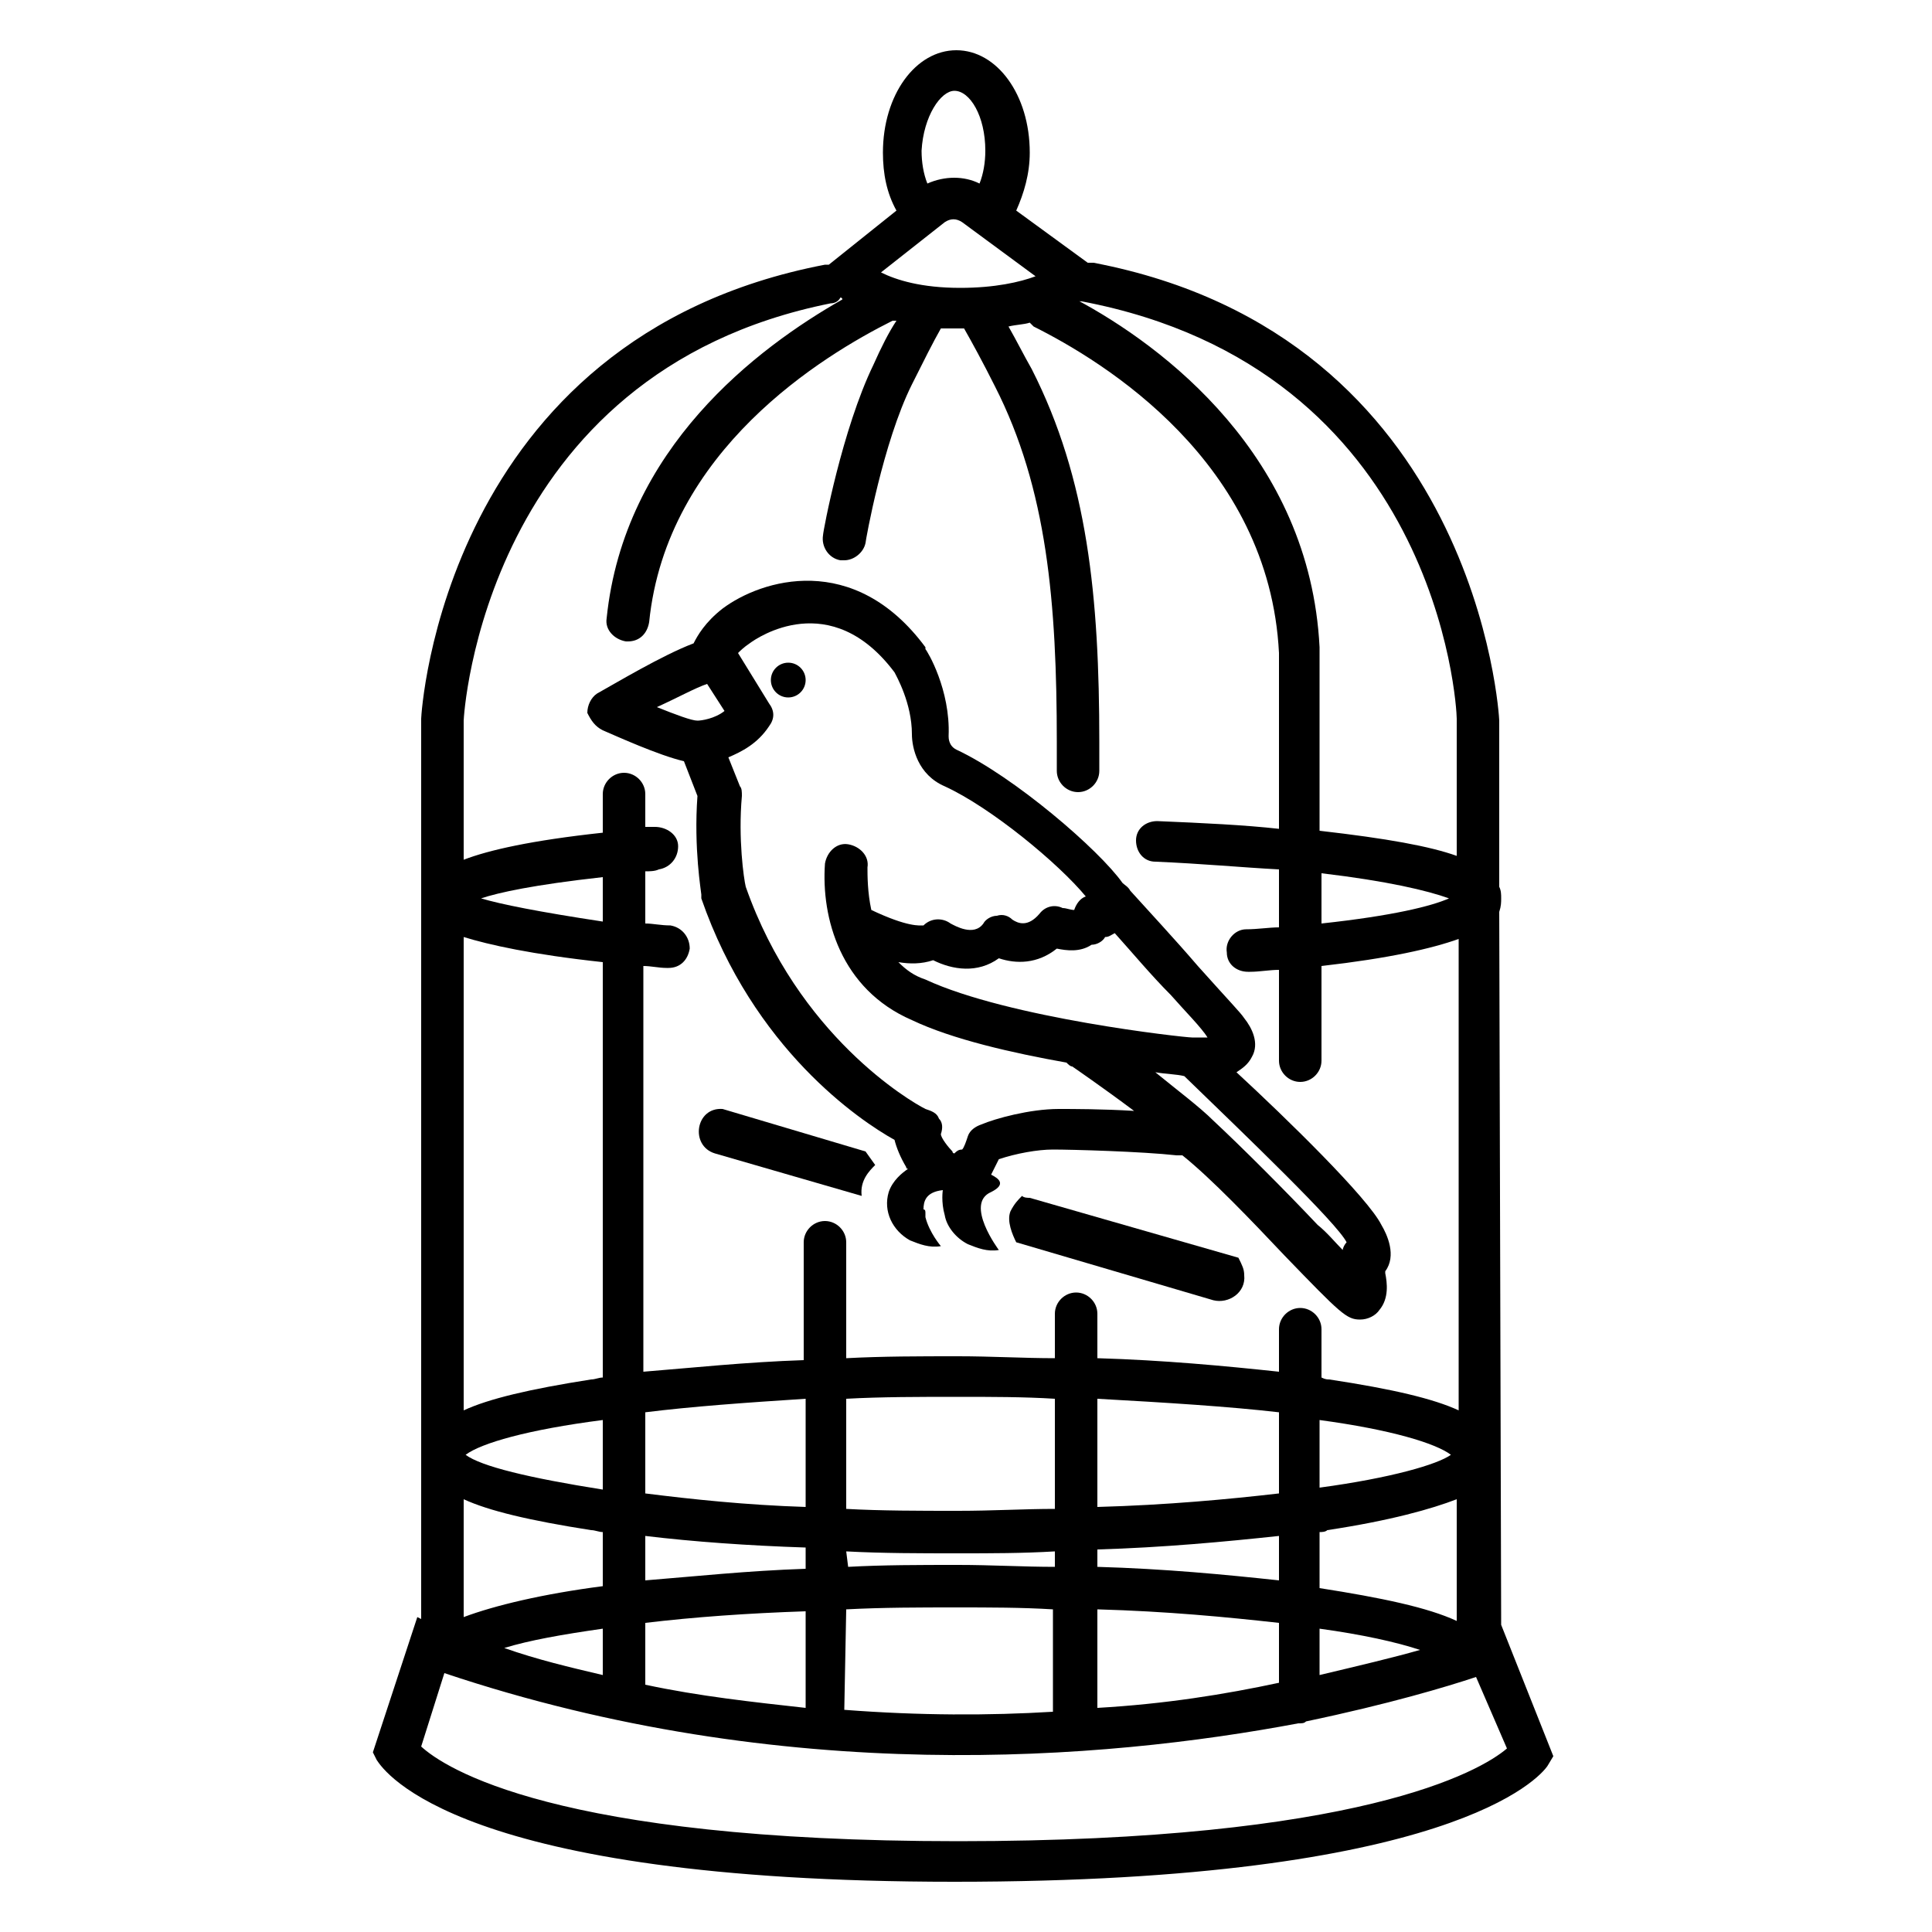 <svg xmlns="http://www.w3.org/2000/svg" xmlns:xlink="http://www.w3.org/1999/xlink" version="1.1" x="0px" y="0px" viewBox="0 0 100 100" style="enable-background:new 0 0 100 100;" xml:space="preserve"><g><path d="M31.2,37.8c0.7,0.3,2.9,1.3,4.2,1.6l0.7,1.8c-0.2,2.7,0.2,5,0.2,5.1s0,0.1,0,0.2C39,54.3,44.5,58,46.3,59   c0.1,0.4,0.3,0.9,0.6,1.4c0,0,0,0.1,0.1,0.1c-0.3,0.2-0.8,0.6-1,1.2c-0.3,1,0.2,2,1.1,2.5c0.5,0.2,1,0.4,1.6,0.3   c0,0-0.6-0.7-0.8-1.5l0,0c0,0,0-0.1,0-0.2c0-0.1,0-0.2-0.1-0.2l0,0c0-0.4,0.1-0.9,1-1c0,0-0.1,0.6,0.1,1.3l0,0   c0.1,0.6,0.6,1.2,1.2,1.5c0.5,0.2,1,0.4,1.6,0.3c0,0-1.8-2.4-0.4-3c0.8-0.4,0.4-0.7,0-0.9c0.1-0.2,0.2-0.4,0.4-0.8   c0.9-0.3,2-0.5,2.8-0.5c1,0,4.6,0.1,6.4,0.3c0.1,0,0.2,0,0.3,0c1.5,1.2,3.6,3.4,5.3,5.2c2.9,3,3.2,3.3,3.9,3.3c0.4,0,0.8-0.2,1-0.5   c0.5-0.6,0.4-1.4,0.3-1.9v-0.1c0.6-0.8,0.1-1.9-0.2-2.4c-0.7-1.4-4.9-5.5-7.5-7.9c0.3-0.2,0.6-0.4,0.8-0.8c0.4-0.7,0-1.5-0.4-2   c-0.2-0.3-0.7-0.8-2.4-2.7c-1.2-1.4-2.6-2.9-3.5-3.9c-0.1-0.2-0.3-0.3-0.4-0.4l0,0c-1.2-1.7-5.6-5.5-8.6-6.9   c-0.4-0.2-0.4-0.6-0.4-0.7c0.1-2.4-1.1-4.4-1.2-4.5c0,0,0,0,0-0.1c-3.7-5-8.5-3.5-10.5-2c-0.9,0.7-1.3,1.4-1.5,1.8   c-1.6,0.6-4.1,2.1-5,2.6c-0.3,0.2-0.5,0.6-0.5,1C30.6,37.3,30.8,37.6,31.2,37.8z M69.7,64.3L69.7,64.3c-0.1,0.1-0.2,0.3-0.2,0.4   c-0.4-0.4-0.8-0.9-1.3-1.3c-1.7-1.8-3.9-4-5.4-5.4c-0.7-0.7-1.9-1.6-3-2.5c0.6,0.1,1.1,0.1,1.5,0.2C64.5,58.8,69.2,63.3,69.7,64.3z    M57.2,48.5c0.2,0,0.3-0.1,0.5-0.2c0.9,1,1.9,2.2,2.9,3.2c0.7,0.8,1.6,1.7,1.9,2.2c-0.2,0-0.5,0-0.8,0c-0.4,0-9.5-1-13.8-3   c-0.6-0.2-1-0.5-1.4-0.9c0.6,0.1,1.2,0.1,1.8-0.1c1,0.5,2.3,0.7,3.4-0.1c0.9,0.3,2,0.3,3-0.5c0.5,0.1,1.2,0.2,1.8-0.2   C56.8,48.9,57.1,48.7,57.2,48.5z M38.8,33.3c0.4-0.3,4.2-2.9,7.5,1.5c0.1,0.2,0.9,1.6,0.9,3.2c0,0.7,0.3,2.1,1.7,2.7   c2.4,1.1,5.9,4,7.3,5.7c-0.3,0.1-0.5,0.4-0.6,0.7c-0.2,0-0.4-0.1-0.6-0.1c-0.4-0.2-0.9-0.1-1.2,0.3c-0.6,0.7-1.1,0.5-1.4,0.3   c-0.2-0.2-0.5-0.3-0.8-0.2c-0.3,0-0.6,0.2-0.7,0.4c-0.5,0.7-1.5,0.1-1.7,0c-0.4-0.3-1-0.3-1.4,0.1c-0.2,0-0.8,0.1-2.7-0.8   c-0.2-0.9-0.2-1.8-0.2-2.2c0.1-0.6-0.4-1.1-1-1.2c-0.6-0.1-1.1,0.4-1.2,1c-0.2,2.8,0.8,6.5,4.5,8.1c2.1,1,5.2,1.7,8,2.2   c0.1,0.1,0.2,0.2,0.3,0.2c0,0,1.6,1.1,3.2,2.3c-1.6-0.1-3.2-0.1-3.9-0.1c-1.5,0-3.3,0.5-4,0.8c-0.3,0.1-0.6,0.3-0.7,0.6   c-0.1,0.3-0.2,0.6-0.3,0.7c-0.2,0-0.3,0.1-0.4,0.2c0,0-0.1,0-0.1-0.1c-0.2-0.2-0.6-0.7-0.6-0.9c0.1-0.3,0.1-0.6-0.1-0.8   c-0.1-0.3-0.4-0.4-0.7-0.5c-0.8-0.4-6.6-3.8-9.3-11.5c-0.1-0.4-0.4-2.5-0.2-4.7c0-0.2,0-0.4-0.1-0.5l-0.6-1.5   c0.7-0.3,1.5-0.7,2.1-1.6c0.3-0.4,0.3-0.8,0-1.2l-1.6-2.6C38.3,33.7,38.5,33.5,38.8,33.3z M36.6,35.4l0.9,1.4   c-0.5,0.4-1.2,0.5-1.4,0.5c-0.3,0-1.1-0.3-2.1-0.7C35.1,36.1,36,35.6,36.6,35.4z"></path><path d="M77.7,84.1L77.7,84.1l-0.1-36.9c0.1-0.3,0.1-0.5,0.1-0.7s0-0.4-0.1-0.6v-8.6c0-0.2-1.1-19.9-21-23.7c-0.1,0-0.2,0-0.3,0   l-3.7-2.7c0.4-0.9,0.7-1.9,0.7-3c0-3-1.7-5.3-3.8-5.3s-3.8,2.3-3.8,5.3c0,1.1,0.2,2.1,0.7,3l-3.5,2.8c-0.1,0-0.1,0-0.2,0   C22.9,17.5,21.8,37,21.8,37.2v37.7c0,0.1,0,0.2,0,0.3s0,0.2,0,0.3v8.3l-0.2-0.1l-2.3,7l0.2,0.4c0.4,0.6,4.2,6.3,29.9,6.3   s30.3-5.4,30.7-6l0.3-0.5L77.7,84.1z M56.8,88.4v-5.1c3.6,0.1,6.7,0.4,9.4,0.7v3.1C63.4,87.7,60.3,88.2,56.8,88.4z M31.2,49.8v21.5   c-0.2,0-0.4,0.1-0.6,0.1c-3.2,0.5-5.3,1-6.6,1.6V48.5C25.3,48.9,27.5,49.4,31.2,49.8z M24.9,46.5c0.9-0.3,2.7-0.7,6.3-1.1v2.3   C27.9,47.2,25.9,46.8,24.9,46.5z M75.4,77.6v6.3c-1.5-0.7-3.9-1.2-7.1-1.7v-2.9c0.1,0,0.3,0,0.4-0.1C72,78.7,74.1,78.1,75.4,77.6z    M43.8,80.3c1.9,0.1,3.8,0.1,5.8,0.1c1.7,0,3.3,0,5-0.1v0.8c-1.6,0-3.3-0.1-5-0.1c-2,0-3.9,0-5.7,0.1L43.8,80.3L43.8,80.3z    M41.7,81.2c-3,0.1-5.8,0.4-8.3,0.6v-2.3c2.5,0.3,5.3,0.5,8.3,0.6V81.2z M56.8,80.2c3.4-0.1,6.6-0.4,9.4-0.7v2.3   c-2.8-0.3-5.9-0.6-9.4-0.7C56.8,81.1,56.8,80.2,56.8,80.2z M68.3,77v-3.5c3.7,0.5,6,1.2,6.8,1.8C74.4,75.8,72,76.5,68.3,77z    M66.2,77.3c-2.6,0.3-5.8,0.6-9.4,0.7v-5.6c3.6,0.2,6.8,0.4,9.4,0.7V77.3z M54.6,78.1c-1.6,0-3.2,0.1-5,0.1c-2,0-4,0-5.8-0.1v-5.7   c1.8-0.1,3.8-0.1,5.8-0.1c1.7,0,3.4,0,5,0.1V78.1z M41.7,78c-3.1-0.1-5.9-0.4-8.3-0.7v-4.2c2.4-0.3,5.2-0.5,8.3-0.7V78z M31.2,77.1   c-3.8-0.6-6.3-1.2-7.1-1.8c0.8-0.6,3.2-1.3,7.1-1.8V77.1z M30.6,79.2c0.2,0,0.4,0.1,0.6,0.1v2.8c-3.1,0.4-5.6,1-7.2,1.6v-6.1   C25.3,78.2,27.4,78.7,30.6,79.2z M31.2,84.3v2.4c-1.7-0.4-3.4-0.8-5.1-1.4C27.4,84.9,29.1,84.6,31.2,84.3z M33.4,84   c2.5-0.3,5.3-0.5,8.3-0.6v5c-2.7-0.3-5.5-0.6-8.3-1.2V84z M43.8,83.3c1.9-0.1,3.8-0.1,5.7-0.1c1.7,0,3.4,0,5,0.1v5.3   c-3.3,0.2-6.9,0.2-10.8-0.1L43.8,83.3L43.8,83.3z M68.3,84.3c2.2,0.3,4,0.7,5.2,1.1c-1.4,0.4-3.1,0.8-5.2,1.3V84.3z M75.4,37.2v7.1   c-1.4-0.5-3.6-0.9-7.1-1.3v-9.4c0,0,0,0,0-0.1c-0.5-9.9-8.1-15.6-12.6-18l0,0c0.1,0.1,0.2,0.1,0.3,0.1   C74.4,19.1,75.4,36.5,75.4,37.2z M75,46.5c-0.9,0.4-2.9,0.9-6.6,1.3v-2.6C71.8,45.6,73.9,46.1,75,46.5z M49.4,4.7   C50.2,4.7,51,6,51,7.8c0,0.6-0.1,1.2-0.3,1.7c-0.8-0.4-1.8-0.4-2.7,0c-0.2-0.5-0.3-1.1-0.3-1.7C47.8,6,48.7,4.7,49.4,4.7z    M48.9,11.5c0.3-0.2,0.6-0.2,0.9,0l3.8,2.8c-0.8,0.3-2.1,0.6-3.9,0.6c-2,0-3.3-0.4-4.1-0.8L48.9,11.5z M43,15.7   c0.2,0,0.4-0.1,0.5-0.3c0,0,0.1,0,0.1,0.1C39.2,18,32.3,23.2,31.4,32c-0.1,0.6,0.4,1.1,1,1.2h0.1c0.6,0,1-0.4,1.1-1   c0.9-8.9,9-13.8,12.6-15.6c0.1,0,0.1,0,0.2,0c-0.4,0.6-0.8,1.4-1.2,2.3c-1.6,3.3-2.6,8.6-2.6,8.8c-0.1,0.6,0.3,1.2,0.9,1.3   c0.1,0,0.1,0,0.2,0c0.5,0,1-0.4,1.1-0.9c0-0.1,0.9-5.2,2.4-8.2c0.6-1.2,1.1-2.2,1.5-2.9c0.3,0,0.7,0,1.1,0c0,0,0,0,0.1,0   c0.4,0.7,1,1.8,1.6,3c2.7,5.3,3.2,11.2,3.2,18.4v1.5c0,0.6,0.5,1.1,1.1,1.1s1.1-0.5,1.1-1.1v-1.5c0-7.5-0.6-13.6-3.5-19.3   c-0.4-0.7-0.8-1.5-1.2-2.2c0.4-0.1,0.8-0.1,1.1-0.2c0.1,0.1,0.1,0.1,0.2,0.2c3.6,1.8,12.2,7,12.7,16.9v9.1   c-1.8-0.2-3.9-0.3-6.3-0.4c-0.6,0-1.1,0.4-1.1,1s0.4,1.1,1,1.1c2.4,0.1,4.5,0.3,6.4,0.4v3c-0.5,0-1.1,0.1-1.7,0.1s-1.1,0.6-1,1.2   c0,0.6,0.5,1,1.1,1h0.1c0.5,0,1-0.1,1.5-0.1v4.7c0,0.6,0.5,1.1,1.1,1.1s1.1-0.5,1.1-1.1V50c3.5-0.4,5.7-0.9,7.1-1.4V73   c-1.3-0.6-3.4-1.1-6.7-1.6c-0.1,0-0.2,0-0.4-0.1v-2.5c0-0.6-0.5-1.1-1.1-1.1s-1.1,0.5-1.1,1.1V71c-2.8-0.3-6-0.6-9.4-0.7V68   c0-0.6-0.5-1.1-1.1-1.1s-1.1,0.5-1.1,1.1v2.3c-1.6,0-3.3-0.1-5-0.1c-2,0-3.9,0-5.8,0.1v-6c0-0.6-0.5-1.1-1.1-1.1s-1.1,0.5-1.1,1.1   v6.1c-3,0.1-5.8,0.4-8.3,0.6V50c0.4,0,0.8,0.1,1.2,0.1h0.1c0.6,0,1-0.4,1.1-1c0-0.6-0.4-1.1-1-1.2c-0.5,0-0.9-0.1-1.3-0.1v-2.7   c0.2,0,0.5,0,0.7-0.1c0.6-0.1,1-0.6,1-1.2s-0.6-1-1.2-1c-0.2,0-0.3,0-0.5,0v-1.7c0-0.6-0.5-1.1-1.1-1.1s-1.1,0.5-1.1,1.1v2   c-3.7,0.4-5.9,0.9-7.2,1.4v-7.2C24,37.1,25,19.3,43,15.7z M49.6,95.3c-20.9,0-26.6-3.8-27.8-4.9l1.2-3.8   c17.6,5.9,34.1,4.5,44.2,2.6l0,0c0.2,0,0.3,0,0.4-0.1c4.3-0.9,7.3-1.8,8.8-2.3l1.6,3.7C76.6,91.7,70.3,95.3,49.6,95.3z"></path><circle cx="40.8" cy="35.2" r="0.9"></circle><path d="M37.4,57.4c-1.4-0.1-1.7,1.9-0.4,2.3l7.6,2.2c-0.1-0.8,0.4-1.3,0.7-1.6l-0.5-0.7L37.4,57.4z"></path><path d="M53.3,62c-0.1,0-0.3,0-0.4-0.1c-0.2,0.2-0.4,0.4-0.6,0.8c-0.2,0.5,0.1,1.2,0.3,1.6l10.2,3c0.8,0.2,1.7-0.4,1.6-1.3   c0-0.3-0.1-0.5-0.3-0.9L53.3,62z"></path></g></svg>